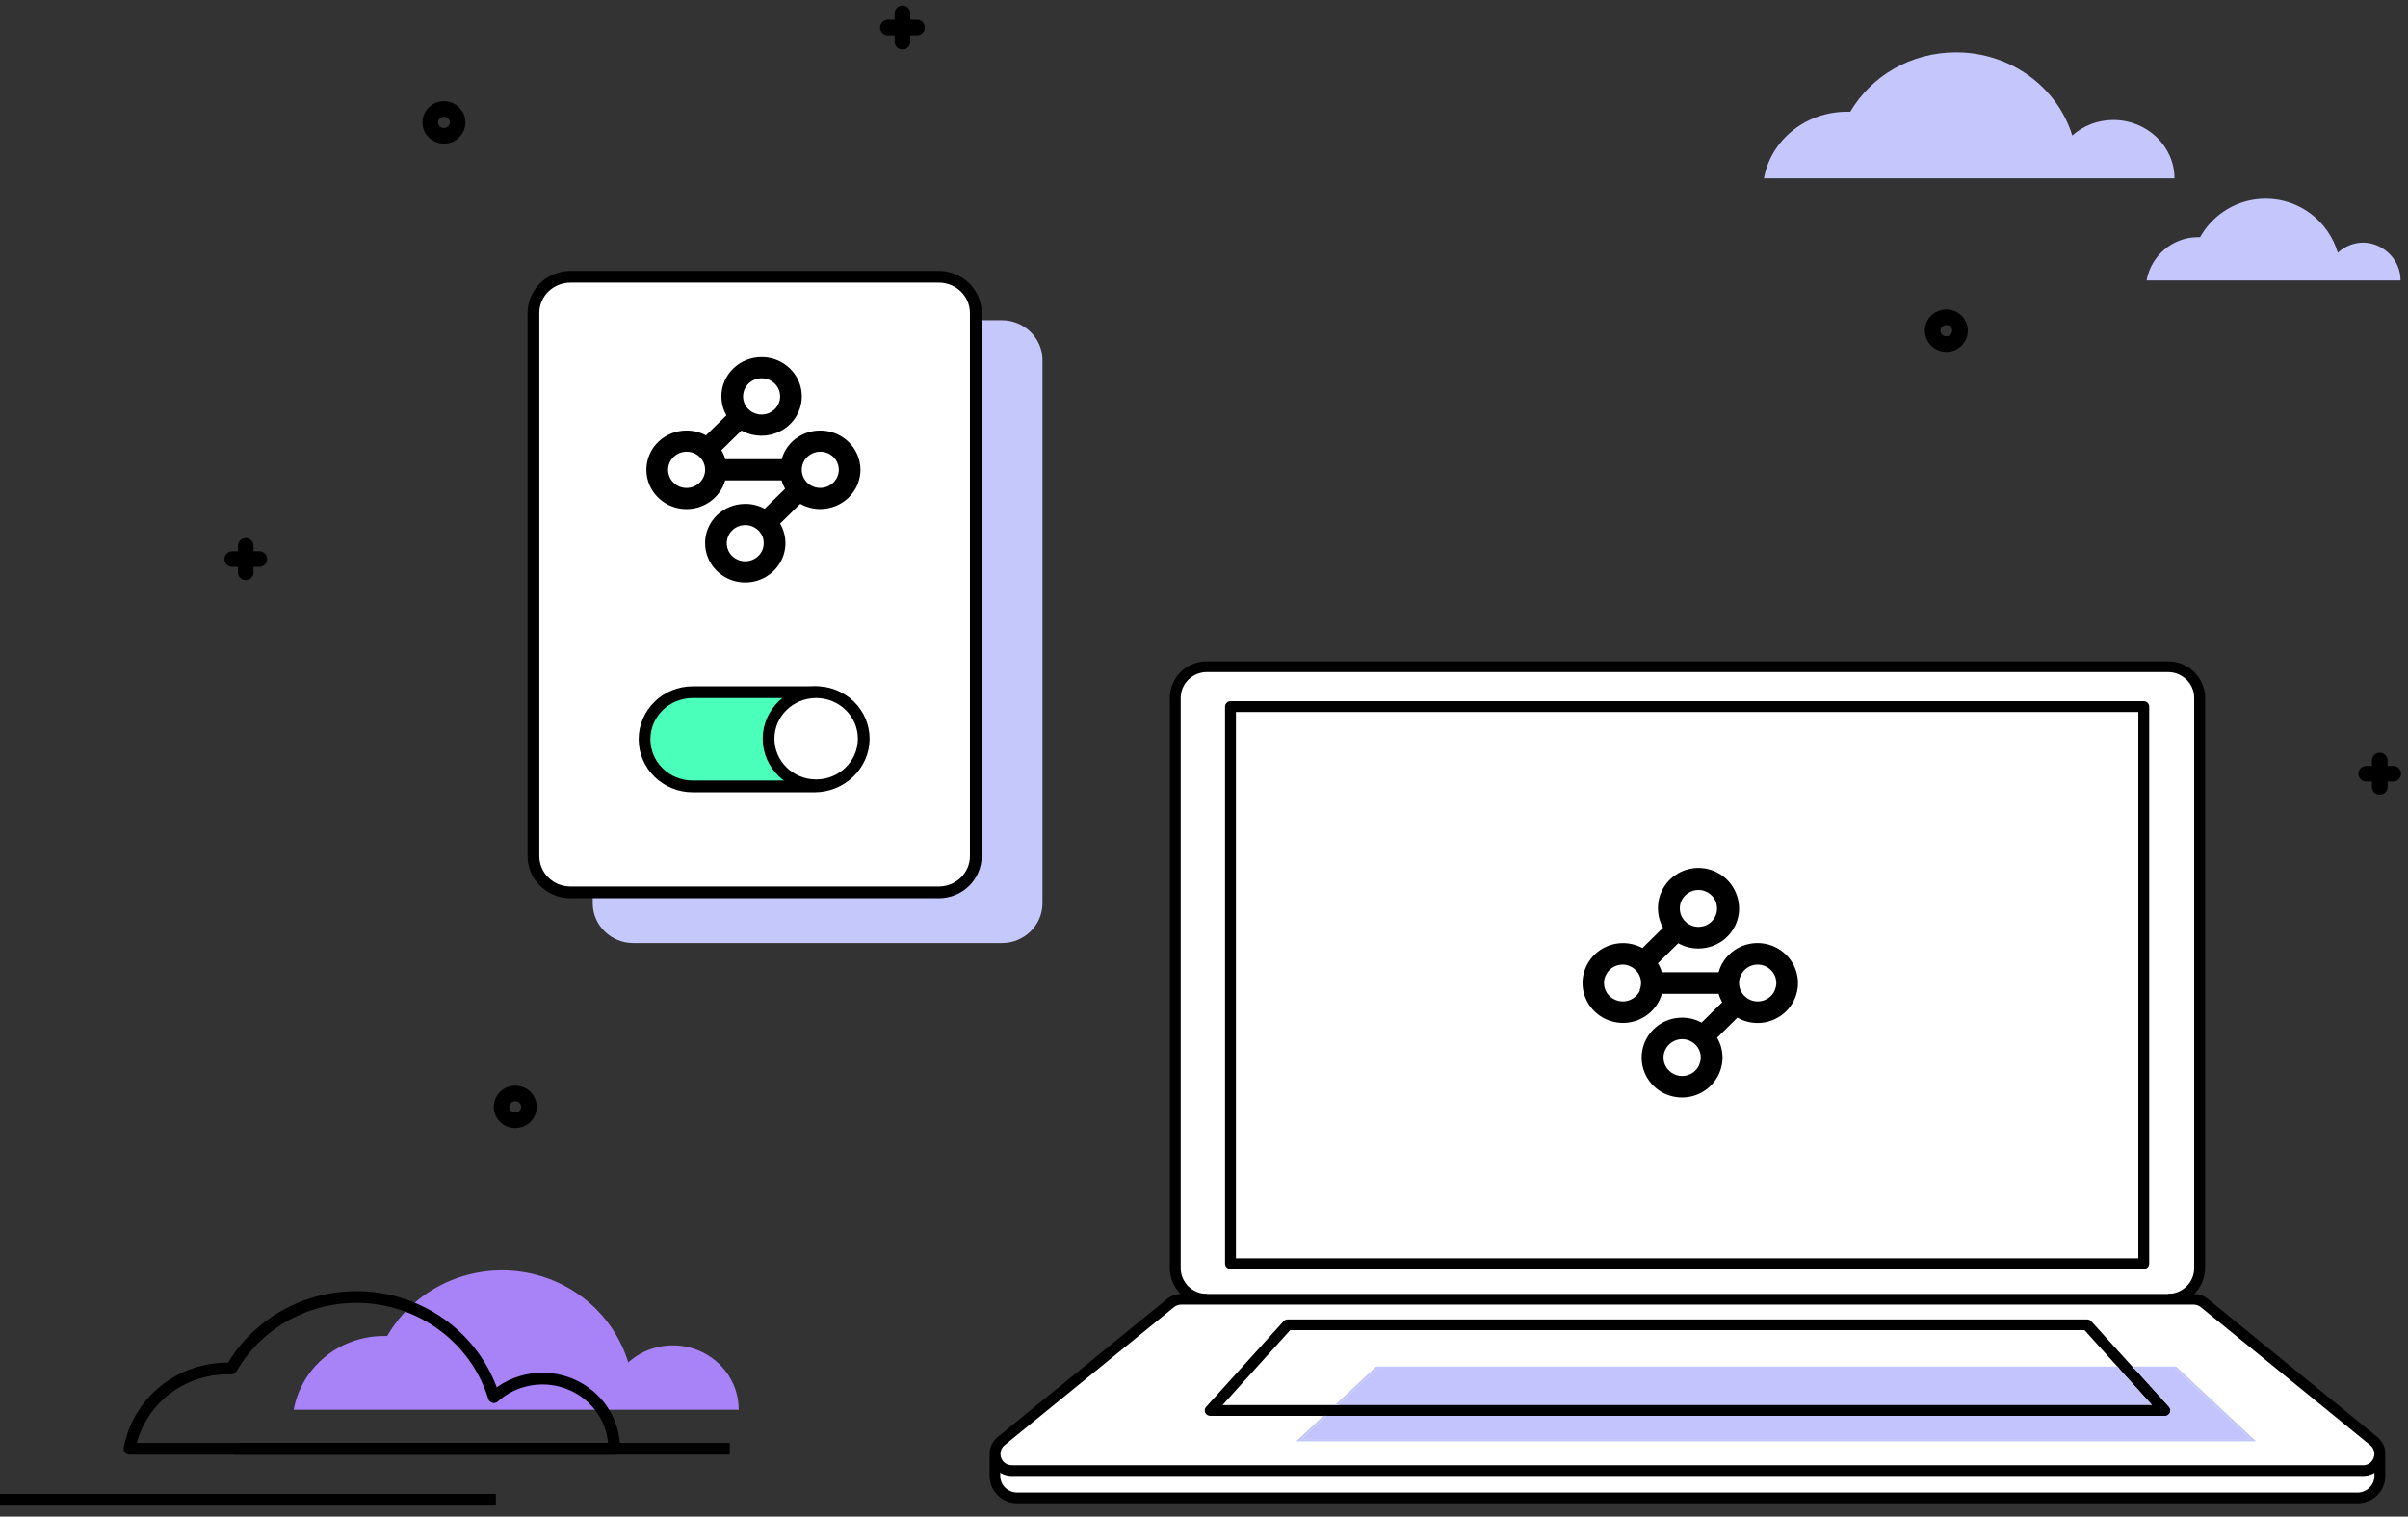 <svg width="181" height="114" viewBox="0 0 181 114" fill="none" xmlns="http://www.w3.org/2000/svg">
<rect x="0" y="0" width="181" height="114" fill="#333333" stroke="none"/>
<g id="Group 308">
<g id="Group 306">
<path id="Vector" d="M75.297 24.07H47.613C45.923 24.07 44.553 25.411 44.553 27.064V67.895C44.553 69.549 45.923 70.889 47.613 70.889H75.297C76.988 70.889 78.358 69.549 78.358 67.895V27.064C78.358 25.411 76.988 24.07 75.297 24.07Z" fill="#C5C8FB"/>
<path id="Vector_2" d="M70.564 20.803H42.88C41.343 20.803 40.098 22.021 40.098 23.525V64.355C40.098 65.859 41.343 67.077 42.88 67.077H70.564C72.101 67.077 73.346 65.859 73.346 64.355V23.525C73.346 22.021 72.101 20.803 70.564 20.803Z" fill="white" stroke="black" stroke-width="0.882"/>
<path id="Vector_3" d="M64.437 34.164C64.206 33.63 63.82 33.174 63.326 32.853C62.832 32.533 62.253 32.361 61.66 32.361C61.165 32.359 60.678 32.476 60.241 32.703C59.804 32.93 59.431 33.258 59.155 33.66C58.975 33.922 58.841 34.212 58.758 34.516H54.511C54.481 34.396 54.441 34.278 54.39 34.164C54.344 34.053 54.288 33.946 54.222 33.845L55.736 32.363C56.196 32.619 56.715 32.753 57.244 32.75C57.648 32.752 58.05 32.672 58.422 32.517C58.969 32.291 59.436 31.913 59.765 31.429C60.094 30.945 60.269 30.377 60.269 29.796C60.269 29.312 60.147 28.837 59.915 28.41C59.682 27.984 59.347 27.62 58.938 27.35C58.437 27.019 57.847 26.844 57.244 26.846C56.847 26.845 56.455 26.92 56.088 27.068C55.722 27.216 55.389 27.433 55.108 27.707C54.828 27.982 54.605 28.307 54.453 28.665C54.302 29.024 54.224 29.408 54.224 29.796C54.223 30.192 54.304 30.584 54.462 30.948C54.504 31.042 54.55 31.134 54.601 31.222L53.066 32.724C52.618 32.484 52.116 32.359 51.605 32.361C51.209 32.36 50.816 32.436 50.45 32.584C50.083 32.732 49.75 32.949 49.47 33.223C49.189 33.497 48.967 33.822 48.815 34.181C48.663 34.539 48.586 34.923 48.586 35.311C48.585 35.707 48.666 36.099 48.824 36.464C49.053 36.991 49.433 37.442 49.918 37.763C50.416 38.092 51.004 38.267 51.605 38.266C52.099 38.265 52.585 38.146 53.021 37.919C53.457 37.691 53.829 37.363 54.105 36.962C54.289 36.703 54.425 36.415 54.508 36.11H58.75C58.783 36.231 58.825 36.349 58.875 36.463C58.916 36.556 58.962 36.648 59.013 36.737L57.477 38.24C57.03 37.999 56.529 37.874 56.019 37.876C55.623 37.874 55.23 37.95 54.863 38.097C54.496 38.245 54.163 38.462 53.883 38.736C53.602 39.011 53.38 39.336 53.228 39.695C53.076 40.053 52.998 40.437 52.999 40.825C52.998 41.221 53.079 41.614 53.238 41.978C53.468 42.505 53.848 42.955 54.332 43.276C54.786 43.575 55.315 43.747 55.862 43.774C56.409 43.802 56.953 43.683 57.436 43.432C57.92 43.18 58.324 42.805 58.606 42.346C58.889 41.887 59.039 41.362 59.039 40.826C59.039 40.432 58.958 40.042 58.8 39.679C58.751 39.568 58.696 39.458 58.637 39.355L60.152 37.873H60.156C60.614 38.129 61.133 38.264 61.66 38.263C62.46 38.26 63.227 37.948 63.792 37.394C64.358 36.84 64.677 36.09 64.679 35.308C64.677 34.914 64.594 34.526 64.437 34.164ZM55.965 29.266C56.071 29.024 56.246 28.816 56.469 28.669C56.661 28.542 56.882 28.464 57.113 28.441C57.343 28.419 57.575 28.453 57.789 28.541C58.041 28.644 58.257 28.819 58.408 29.042C58.559 29.265 58.64 29.527 58.639 29.795C58.64 29.978 58.603 30.159 58.53 30.328C58.425 30.571 58.249 30.779 58.025 30.926C57.795 31.08 57.523 31.162 57.244 31.16C57.015 31.16 56.79 31.105 56.589 30.999C56.387 30.894 56.215 30.742 56.087 30.557C55.96 30.368 55.882 30.152 55.861 29.927C55.84 29.701 55.875 29.475 55.965 29.266ZM52.89 35.843C52.793 36.069 52.634 36.266 52.432 36.412C52.229 36.557 51.99 36.647 51.74 36.67C51.49 36.694 51.238 36.651 51.011 36.545C50.784 36.44 50.59 36.277 50.45 36.072C50.323 35.884 50.245 35.667 50.224 35.442C50.203 35.218 50.238 34.991 50.327 34.782C50.434 34.54 50.609 34.333 50.832 34.185C51.024 34.058 51.245 33.98 51.475 33.957C51.706 33.935 51.938 33.969 52.151 34.057C52.404 34.16 52.619 34.335 52.771 34.558C52.922 34.781 53.002 35.043 53.002 35.311C53.002 35.494 52.964 35.675 52.89 35.843V35.843ZM57.301 41.359C57.195 41.602 57.019 41.809 56.796 41.958C56.566 42.109 56.295 42.191 56.017 42.19C55.832 42.19 55.648 42.154 55.477 42.084C55.228 41.98 55.014 41.809 54.861 41.59C54.694 41.347 54.612 41.057 54.627 40.764C54.642 40.471 54.753 40.191 54.943 39.965C55.133 39.739 55.393 39.578 55.684 39.508C55.975 39.437 56.281 39.461 56.558 39.574C56.807 39.677 57.021 39.849 57.173 40.068C57.301 40.256 57.379 40.472 57.401 40.697C57.423 40.923 57.388 41.149 57.299 41.358L57.301 41.359ZM62.939 35.843C62.833 36.086 62.658 36.293 62.434 36.441C62.204 36.593 61.933 36.674 61.656 36.674C61.428 36.674 61.203 36.62 61.001 36.515C60.799 36.41 60.627 36.258 60.499 36.072C60.372 35.884 60.294 35.668 60.272 35.443C60.25 35.218 60.285 34.991 60.375 34.782C60.481 34.54 60.656 34.332 60.88 34.185C61.072 34.058 61.293 33.98 61.523 33.957C61.754 33.935 61.986 33.969 62.199 34.057C62.452 34.161 62.667 34.335 62.819 34.558C62.97 34.781 63.05 35.043 63.05 35.311C63.05 35.494 63.012 35.675 62.938 35.843L62.939 35.843Z" fill="black"/>
<path id="Vector_4" d="M61.239 52.029H52.066C50.067 52.029 48.447 53.614 48.447 55.57C48.447 57.525 50.067 59.11 52.066 59.11H61.239C63.237 59.11 64.857 57.525 64.857 55.57C64.857 53.614 63.237 52.029 61.239 52.029Z" fill="#49FFBA" stroke="black" stroke-width="0.882"/>
<path id="Vector_5" d="M61.346 59.028C63.321 59.028 64.923 57.461 64.923 55.528C64.923 53.596 63.321 52.029 61.346 52.029C59.371 52.029 57.77 53.596 57.77 55.528C57.77 57.461 59.371 59.028 61.346 59.028Z" fill="white" stroke="black" stroke-width="0.882"/>
</g>
<g id="Group 307">
<path id="Vector_6" d="M162.969 97.662C163.597 97.662 164.199 97.415 164.642 96.977C165.086 96.539 165.336 95.944 165.336 95.324V52.455C165.336 51.835 165.086 51.24 164.642 50.802C164.199 50.363 163.597 50.117 162.969 50.117H90.704C90.077 50.117 89.475 50.363 89.031 50.802C88.587 51.24 88.338 51.835 88.338 52.455V95.324C88.338 95.944 88.587 96.539 89.031 96.977C89.475 97.415 90.077 97.662 90.704 97.662" fill="white"/>
<path id="Vector_7" d="M162.973 98.064C163.709 98.064 164.415 97.776 164.936 97.262C165.456 96.749 165.749 96.052 165.75 95.325V52.053H165.336V52.456H165.747C165.747 51.728 165.454 51.031 164.933 50.516C164.413 50.002 163.706 49.713 162.97 49.713H90.709C89.972 49.713 89.266 50.002 88.745 50.516C88.224 51.031 87.932 51.728 87.932 52.456V95.325C87.932 95.685 88.004 96.042 88.143 96.374C88.283 96.707 88.487 97.009 88.745 97.263C89.003 97.518 89.309 97.719 89.646 97.857C89.983 97.994 90.344 98.065 90.709 98.064V97.257C90.189 97.257 89.692 97.054 89.324 96.692C88.957 96.329 88.75 95.838 88.749 95.325V52.456C88.751 51.943 88.958 51.452 89.325 51.089C89.692 50.726 90.189 50.522 90.709 50.52H162.97C163.489 50.522 163.986 50.726 164.354 51.089C164.721 51.452 164.928 51.943 164.929 52.456V52.861V95.325C164.928 95.838 164.722 96.329 164.354 96.692C163.987 97.054 163.489 97.257 162.97 97.257V98.064H162.973Z" fill="black"/>
<path id="Vector_8" d="M74.789 109.477V110.95C74.79 111.386 74.966 111.805 75.278 112.113C75.591 112.422 76.014 112.595 76.456 112.596H177.221C177.663 112.595 178.086 112.421 178.398 112.113C178.71 111.804 178.885 111.386 178.885 110.95V109.477" fill="white"/>
<path id="Vector_9" d="M74.381 109.477V110.95C74.381 111.493 74.599 112.014 74.988 112.398C75.377 112.782 75.905 112.998 76.455 112.998H177.22C177.77 112.998 178.298 112.782 178.687 112.398C179.076 112.014 179.294 111.493 179.294 110.95V109.477H178.477V110.95C178.473 111.278 178.339 111.591 178.104 111.823C177.87 112.055 177.552 112.187 177.22 112.191H76.455C76.12 112.191 75.799 112.061 75.561 111.828C75.323 111.596 75.187 111.28 75.183 110.95V109.477H74.381Z" fill="black"/>
<path id="Vector_10" d="M177.611 110.539C177.873 110.539 178.127 110.458 178.341 110.309C178.555 110.16 178.717 109.95 178.805 109.707C178.893 109.464 178.903 109.2 178.834 108.951C178.765 108.702 178.62 108.48 178.419 108.315L165.695 97.948C165.468 97.763 165.182 97.662 164.887 97.662H88.793C88.498 97.662 88.213 97.763 87.985 97.948L75.261 108.315C75.06 108.48 74.915 108.702 74.846 108.951C74.777 109.2 74.787 109.464 74.876 109.707C74.964 109.95 75.126 110.16 75.339 110.309C75.553 110.458 75.808 110.539 76.069 110.539H177.611Z" fill="white"/>
<path id="Vector_11" d="M177.613 110.539V110.944C177.852 110.946 178.089 110.896 178.307 110.8C178.608 110.668 178.862 110.449 179.035 110.172C179.205 109.903 179.295 109.593 179.296 109.276C179.296 109.042 179.245 108.811 179.146 108.598C179.039 108.369 178.88 108.167 178.682 108.007L165.958 97.64C165.657 97.395 165.279 97.261 164.889 97.26H88.795C88.405 97.261 88.028 97.395 87.726 97.64L75.003 108.007C74.805 108.167 74.646 108.369 74.538 108.598C74.44 108.811 74.389 109.042 74.389 109.276C74.389 109.702 74.551 110.113 74.844 110.426C75.001 110.592 75.191 110.724 75.402 110.814C75.614 110.903 75.841 110.949 76.071 110.948H177.613V110.14H76.065C75.941 110.141 75.819 110.117 75.706 110.068C75.554 110.001 75.426 109.892 75.337 109.754C75.248 109.612 75.201 109.449 75.2 109.283C75.201 109.165 75.225 109.048 75.273 108.94C75.329 108.819 75.411 108.711 75.515 108.626L88.239 98.259C88.392 98.133 88.586 98.064 88.786 98.064H164.883C165.083 98.064 165.276 98.133 165.43 98.259L178.154 108.626C178.258 108.71 178.341 108.818 178.396 108.94C178.446 109.047 178.472 109.164 178.472 109.283C178.472 109.505 178.386 109.719 178.233 109.883C178.159 109.964 178.068 110.03 177.966 110.074C177.853 110.122 177.73 110.147 177.607 110.146L177.613 110.539Z" fill="black"/>
<path id="Vector_12" d="M126.908 106.018H162.7L156.876 99.578H126.908H126.768H96.801L90.977 106.018H126.768H126.908Z" fill="white"/>
<path id="Vector_13" d="M126.902 106.02V106.426H162.7C162.781 106.429 162.86 106.409 162.929 106.367C162.997 106.326 163.052 106.266 163.086 106.194C163.12 106.122 163.132 106.042 163.12 105.964C163.108 105.885 163.072 105.812 163.018 105.753L157.191 99.313C157.153 99.27 157.107 99.236 157.055 99.213C157.003 99.19 156.946 99.178 156.889 99.178H96.801C96.741 99.176 96.682 99.187 96.627 99.21C96.572 99.234 96.523 99.269 96.483 99.313L90.659 105.753C90.605 105.811 90.57 105.883 90.558 105.96C90.545 106.037 90.556 106.116 90.589 106.187C90.621 106.257 90.674 106.317 90.74 106.36C90.805 106.402 90.882 106.425 90.961 106.426H126.902V105.618H91.89L96.979 99.985H156.685L161.775 105.618H126.902V106.02Z" fill="black"/>
<path id="Vector_14" d="M161.138 53.113H92.49V94.981H161.138V53.113Z" fill="white"/>
<path id="Vector_15" d="M161.137 94.986H161.547V53.112C161.546 53.005 161.503 52.903 161.426 52.827C161.349 52.751 161.246 52.708 161.137 52.707H92.489C92.381 52.709 92.278 52.752 92.202 52.828C92.126 52.904 92.083 53.006 92.082 53.112V94.986C92.082 95.093 92.125 95.195 92.201 95.27C92.278 95.346 92.381 95.388 92.489 95.388H161.137C161.245 95.387 161.348 95.346 161.426 95.272C161.503 95.196 161.546 95.093 161.547 94.986H161.137V94.581H92.9V53.517H160.73V94.986H161.137Z" fill="black"/>
<path id="Vector_16" d="M134.907 72.723C134.694 72.224 134.348 71.792 133.907 71.472C133.466 71.151 132.945 70.954 132.4 70.902C131.855 70.849 131.306 70.943 130.81 71.174C130.315 71.404 129.891 71.762 129.585 72.21C129.403 72.476 129.267 72.77 129.184 73.081H124.909C124.88 72.958 124.84 72.838 124.788 72.723C124.74 72.614 124.684 72.509 124.62 72.408L126.146 70.9C126.607 71.161 127.129 71.298 127.661 71.296C128.067 71.298 128.47 71.218 128.844 71.061C129.4 70.834 129.875 70.448 130.21 69.954C130.544 69.459 130.722 68.878 130.721 68.284C130.719 67.883 130.638 67.487 130.482 67.118C130.216 66.469 129.729 65.932 129.104 65.601C128.48 65.269 127.758 65.163 127.063 65.301C126.368 65.44 125.744 65.813 125.298 66.358C124.853 66.902 124.614 67.584 124.623 68.284C124.622 68.686 124.704 69.085 124.865 69.455C124.906 69.55 124.954 69.647 125.001 69.735L123.455 71.262C122.993 71.011 122.472 70.883 121.944 70.892C121.417 70.9 120.9 71.043 120.446 71.308C119.992 71.573 119.615 71.95 119.353 72.403C119.091 72.855 118.952 73.367 118.951 73.888C118.951 74.531 119.161 75.157 119.548 75.673C119.935 76.19 120.48 76.57 121.102 76.759C121.725 76.947 122.392 76.933 123.005 76.719C123.619 76.504 124.147 76.101 124.511 75.569C124.695 75.305 124.832 75.011 124.915 74.702H129.184C129.218 74.824 129.261 74.944 129.311 75.06C129.353 75.156 129.4 75.249 129.451 75.34L127.902 76.866C127.453 76.622 126.949 76.495 126.436 76.496C126.029 76.496 125.625 76.576 125.249 76.731C124.508 77.043 123.921 77.632 123.618 78.37C123.316 79.108 123.321 79.934 123.634 80.668C123.865 81.202 124.247 81.66 124.734 81.987C125.237 82.322 125.83 82.5 126.436 82.499C126.843 82.501 127.246 82.419 127.619 82.26C128.168 82.029 128.636 81.644 128.967 81.152C129.297 80.661 129.474 80.085 129.477 79.496C129.476 79.095 129.394 78.699 129.235 78.33C129.186 78.218 129.131 78.108 129.07 78L130.593 76.496C131.145 76.809 131.782 76.944 132.416 76.881C133.049 76.817 133.646 76.559 134.123 76.142C134.599 75.726 134.931 75.172 135.072 74.559C135.213 73.946 135.155 73.305 134.907 72.726V72.723ZM126.372 67.743C126.479 67.497 126.656 67.286 126.881 67.137C127.074 67.007 127.296 66.927 127.528 66.905C127.76 66.882 127.993 66.918 128.208 67.008C128.459 67.113 128.675 67.287 128.828 67.511C128.982 67.738 129.064 68.006 129.063 68.28C129.066 68.467 129.029 68.652 128.955 68.824C128.884 68.991 128.779 69.143 128.648 69.271C128.517 69.398 128.362 69.499 128.192 69.567C128.021 69.635 127.839 69.67 127.655 69.668C127.471 69.667 127.289 69.63 127.12 69.559C126.869 69.454 126.653 69.279 126.5 69.056C126.344 68.828 126.263 68.558 126.267 68.284C126.265 68.098 126.301 67.915 126.372 67.743V67.743ZM123.277 74.432C123.17 74.677 122.993 74.888 122.768 75.038C122.536 75.193 122.263 75.276 121.983 75.277C121.796 75.275 121.611 75.238 121.439 75.167C121.182 75.064 120.96 74.889 120.802 74.664C120.647 74.434 120.566 74.164 120.567 73.888C120.566 73.703 120.604 73.52 120.678 73.351C120.784 73.103 120.96 72.89 121.186 72.74C121.412 72.59 121.678 72.508 121.951 72.506C122.138 72.505 122.323 72.541 122.495 72.613C122.747 72.719 122.962 72.894 123.115 73.118C123.245 73.31 123.325 73.53 123.347 73.759C123.369 73.988 123.333 74.219 123.242 74.432H123.277ZM127.731 80.036C127.624 80.287 127.445 80.501 127.216 80.652C126.987 80.802 126.718 80.883 126.442 80.884C126.212 80.883 125.986 80.827 125.783 80.72C125.581 80.613 125.407 80.46 125.278 80.272C125.121 80.043 125.037 79.772 125.039 79.496C125.039 79.311 125.076 79.128 125.151 78.959C125.257 78.707 125.437 78.493 125.667 78.342C125.897 78.192 126.166 78.112 126.442 78.114C126.629 78.113 126.814 78.149 126.986 78.22C127.24 78.326 127.457 78.503 127.61 78.73C127.762 78.957 127.843 79.224 127.842 79.496C127.839 79.682 127.797 79.867 127.718 80.036H127.731ZM133.409 74.432C133.301 74.681 133.122 74.895 132.893 75.045C132.664 75.195 132.395 75.276 132.12 75.277C131.932 75.275 131.747 75.238 131.573 75.167C131.322 75.062 131.108 74.887 130.956 74.664C130.799 74.435 130.715 74.165 130.717 73.888C130.717 73.703 130.754 73.52 130.829 73.351C130.935 73.104 131.111 72.893 131.335 72.741C131.528 72.614 131.751 72.535 131.983 72.512C132.215 72.49 132.449 72.524 132.664 72.613C132.915 72.72 133.13 72.896 133.284 73.118C133.438 73.347 133.519 73.614 133.52 73.888C133.517 74.076 133.474 74.261 133.396 74.432H133.409Z" fill="black"/>
<path id="Vector_17" d="M163.51 102.881H160.412L163.008 105.752C163.062 105.811 163.097 105.884 163.109 105.963C163.121 106.041 163.109 106.121 163.075 106.193C163.041 106.265 162.987 106.325 162.918 106.366C162.849 106.408 162.77 106.428 162.69 106.425H99.707L97.85 108.181H169.166L163.51 102.887" fill="#C3C4FD"/>
<path id="Vector_18" d="M159.311 102.881H133.574H133.434H103.498L100.578 105.617H126.767H126.907H161.786L159.311 102.881Z" fill="#C3C4FD"/>
<path id="Vector_19" d="M160.409 102.881H159.312L161.786 105.617H100.579L99.717 106.425H162.699C162.78 106.428 162.859 106.408 162.928 106.366C162.996 106.325 163.051 106.265 163.085 106.193C163.119 106.121 163.131 106.041 163.119 105.963C163.107 105.884 163.071 105.811 163.017 105.752L160.422 102.881" fill="black"/>
<path id="Vector_20" d="M163.572 102.721H160.26L160.407 102.881H163.505L169.16 108.174H133.572H133.432H97.844L99.714 106.425H99.476L97.434 108.338H133.432H133.572H169.571L163.572 102.721Z" fill="#C3C5FD"/>
<path id="Vector_21" d="M159.165 102.721H133.574H133.434H103.435L100.34 105.617H100.578L103.499 102.881H133.434H133.574H159.311L159.165 102.721Z" fill="#C3C5FD"/>
</g>
<path id="Vector_22" d="M146.299 25.864C146.869 25.864 147.33 25.412 147.33 24.855C147.33 24.297 146.869 23.846 146.299 23.846C145.729 23.846 145.268 24.297 145.268 24.855C145.268 25.412 145.729 25.864 146.299 25.864Z" stroke="black" stroke-width="1.176" stroke-miterlimit="10"/>
<path id="Vector_23" d="M33.37 10.211C33.939 10.211 34.401 9.76 34.401 9.202C34.401 8.645 33.939 8.193 33.37 8.193C32.8 8.193 32.338 8.645 32.338 9.202C32.338 9.76 32.8 10.211 33.37 10.211Z" stroke="black" stroke-width="1.176" stroke-miterlimit="10"/>
<path id="Vector_24" d="M38.729 84.211C39.298 84.211 39.76 83.76 39.76 83.202C39.76 82.645 39.298 82.193 38.729 82.193C38.159 82.193 37.697 82.645 37.697 83.202C37.697 83.76 38.159 84.211 38.729 84.211Z" stroke="black" stroke-width="1.176" stroke-miterlimit="10"/>
<path id="Vector_25" d="M18.473 41.031V43.014" stroke="black" stroke-width="1.176" stroke-miterlimit="10" stroke-linecap="round"/>
<path id="Vector_26" d="M17.463 42.023H19.489" stroke="black" stroke-width="1.176" stroke-miterlimit="10" stroke-linecap="round"/>
<path id="Vector_27" d="M178.877 57.166V59.148" stroke="black" stroke-width="1.176" stroke-miterlimit="10" stroke-linecap="round"/>
<path id="Vector_28" d="M177.861 58.158H179.888" stroke="black" stroke-width="1.176" stroke-miterlimit="10" stroke-linecap="round"/>
<path id="Vector_29" d="M67.836 1V3.137" stroke="black" stroke-width="1.176" stroke-miterlimit="10" stroke-linecap="round"/>
<path id="Vector_30" d="M66.742 2.068H68.927" stroke="black" stroke-width="1.176" stroke-miterlimit="10" stroke-linecap="round"/>
<path id="Vector_31" d="M17.58 108.9H54.853" stroke="black" stroke-width="0.882" stroke-miterlimit="10"/>
<path id="Vector_32" d="M0 112.73H37.273" stroke="black" stroke-width="0.882" stroke-miterlimit="10"/>
<path id="Vector_33" d="M55.527 105.971H22.076C22.359 104.417 23.191 103.01 24.428 101.996C25.665 100.982 27.227 100.426 28.84 100.426C28.929 100.426 29.017 100.426 29.103 100.426C30.057 98.768 31.488 97.422 33.218 96.555C34.949 95.688 36.902 95.339 38.834 95.55C40.766 95.762 42.592 96.525 44.083 97.745C45.575 98.965 46.667 100.587 47.222 102.41C47.929 101.772 48.811 101.35 49.76 101.194C50.708 101.039 51.683 101.157 52.564 101.535C53.445 101.912 54.194 102.533 54.721 103.32C55.247 104.108 55.527 105.029 55.527 105.97V105.971Z" fill="#A883F8"/>
<path id="Vector_34" d="M46.169 108.902H9.734C10.043 107.209 10.951 105.677 12.299 104.574C13.646 103.47 15.347 102.866 17.105 102.866C17.201 102.866 17.297 102.866 17.392 102.866C18.431 101.062 19.989 99.596 21.873 98.652C23.757 97.708 25.884 97.328 27.987 97.557C30.091 97.787 32.078 98.618 33.703 99.945C35.328 101.272 36.517 103.038 37.124 105.022C37.894 104.327 38.854 103.867 39.888 103.698C40.921 103.528 41.982 103.658 42.942 104.069C43.901 104.48 44.718 105.156 45.291 106.014C45.864 106.873 46.169 107.875 46.169 108.9V108.902Z" stroke="black" stroke-width="0.882" stroke-linecap="round" stroke-linejoin="round"/>
<path id="Vector_35" d="M163.446 13.402H132.588C133.102 10.549 135.698 8.396 138.835 8.396C138.916 8.396 138.997 8.396 139.079 8.396C140.647 5.725 143.622 3.936 147.03 3.936C151.167 3.936 154.656 6.581 155.765 10.186C156.576 9.46 157.658 9.019 158.848 9.019C161.39 9.019 163.446 10.99 163.446 13.402Z" fill="#C4C6FC"/>
<path id="Vector_36" d="M180.442 21.076H161.352C161.675 19.236 163.293 17.83 165.207 17.83C165.261 17.83 165.315 17.83 165.369 17.83C166.34 16.099 168.173 14.935 170.303 14.935C172.865 14.935 175.022 16.64 175.723 18.993C176.235 18.533 176.909 18.236 177.637 18.236C179.174 18.263 180.442 19.534 180.442 21.076Z" fill="#C4C6FC"/>
</g>
</svg>
